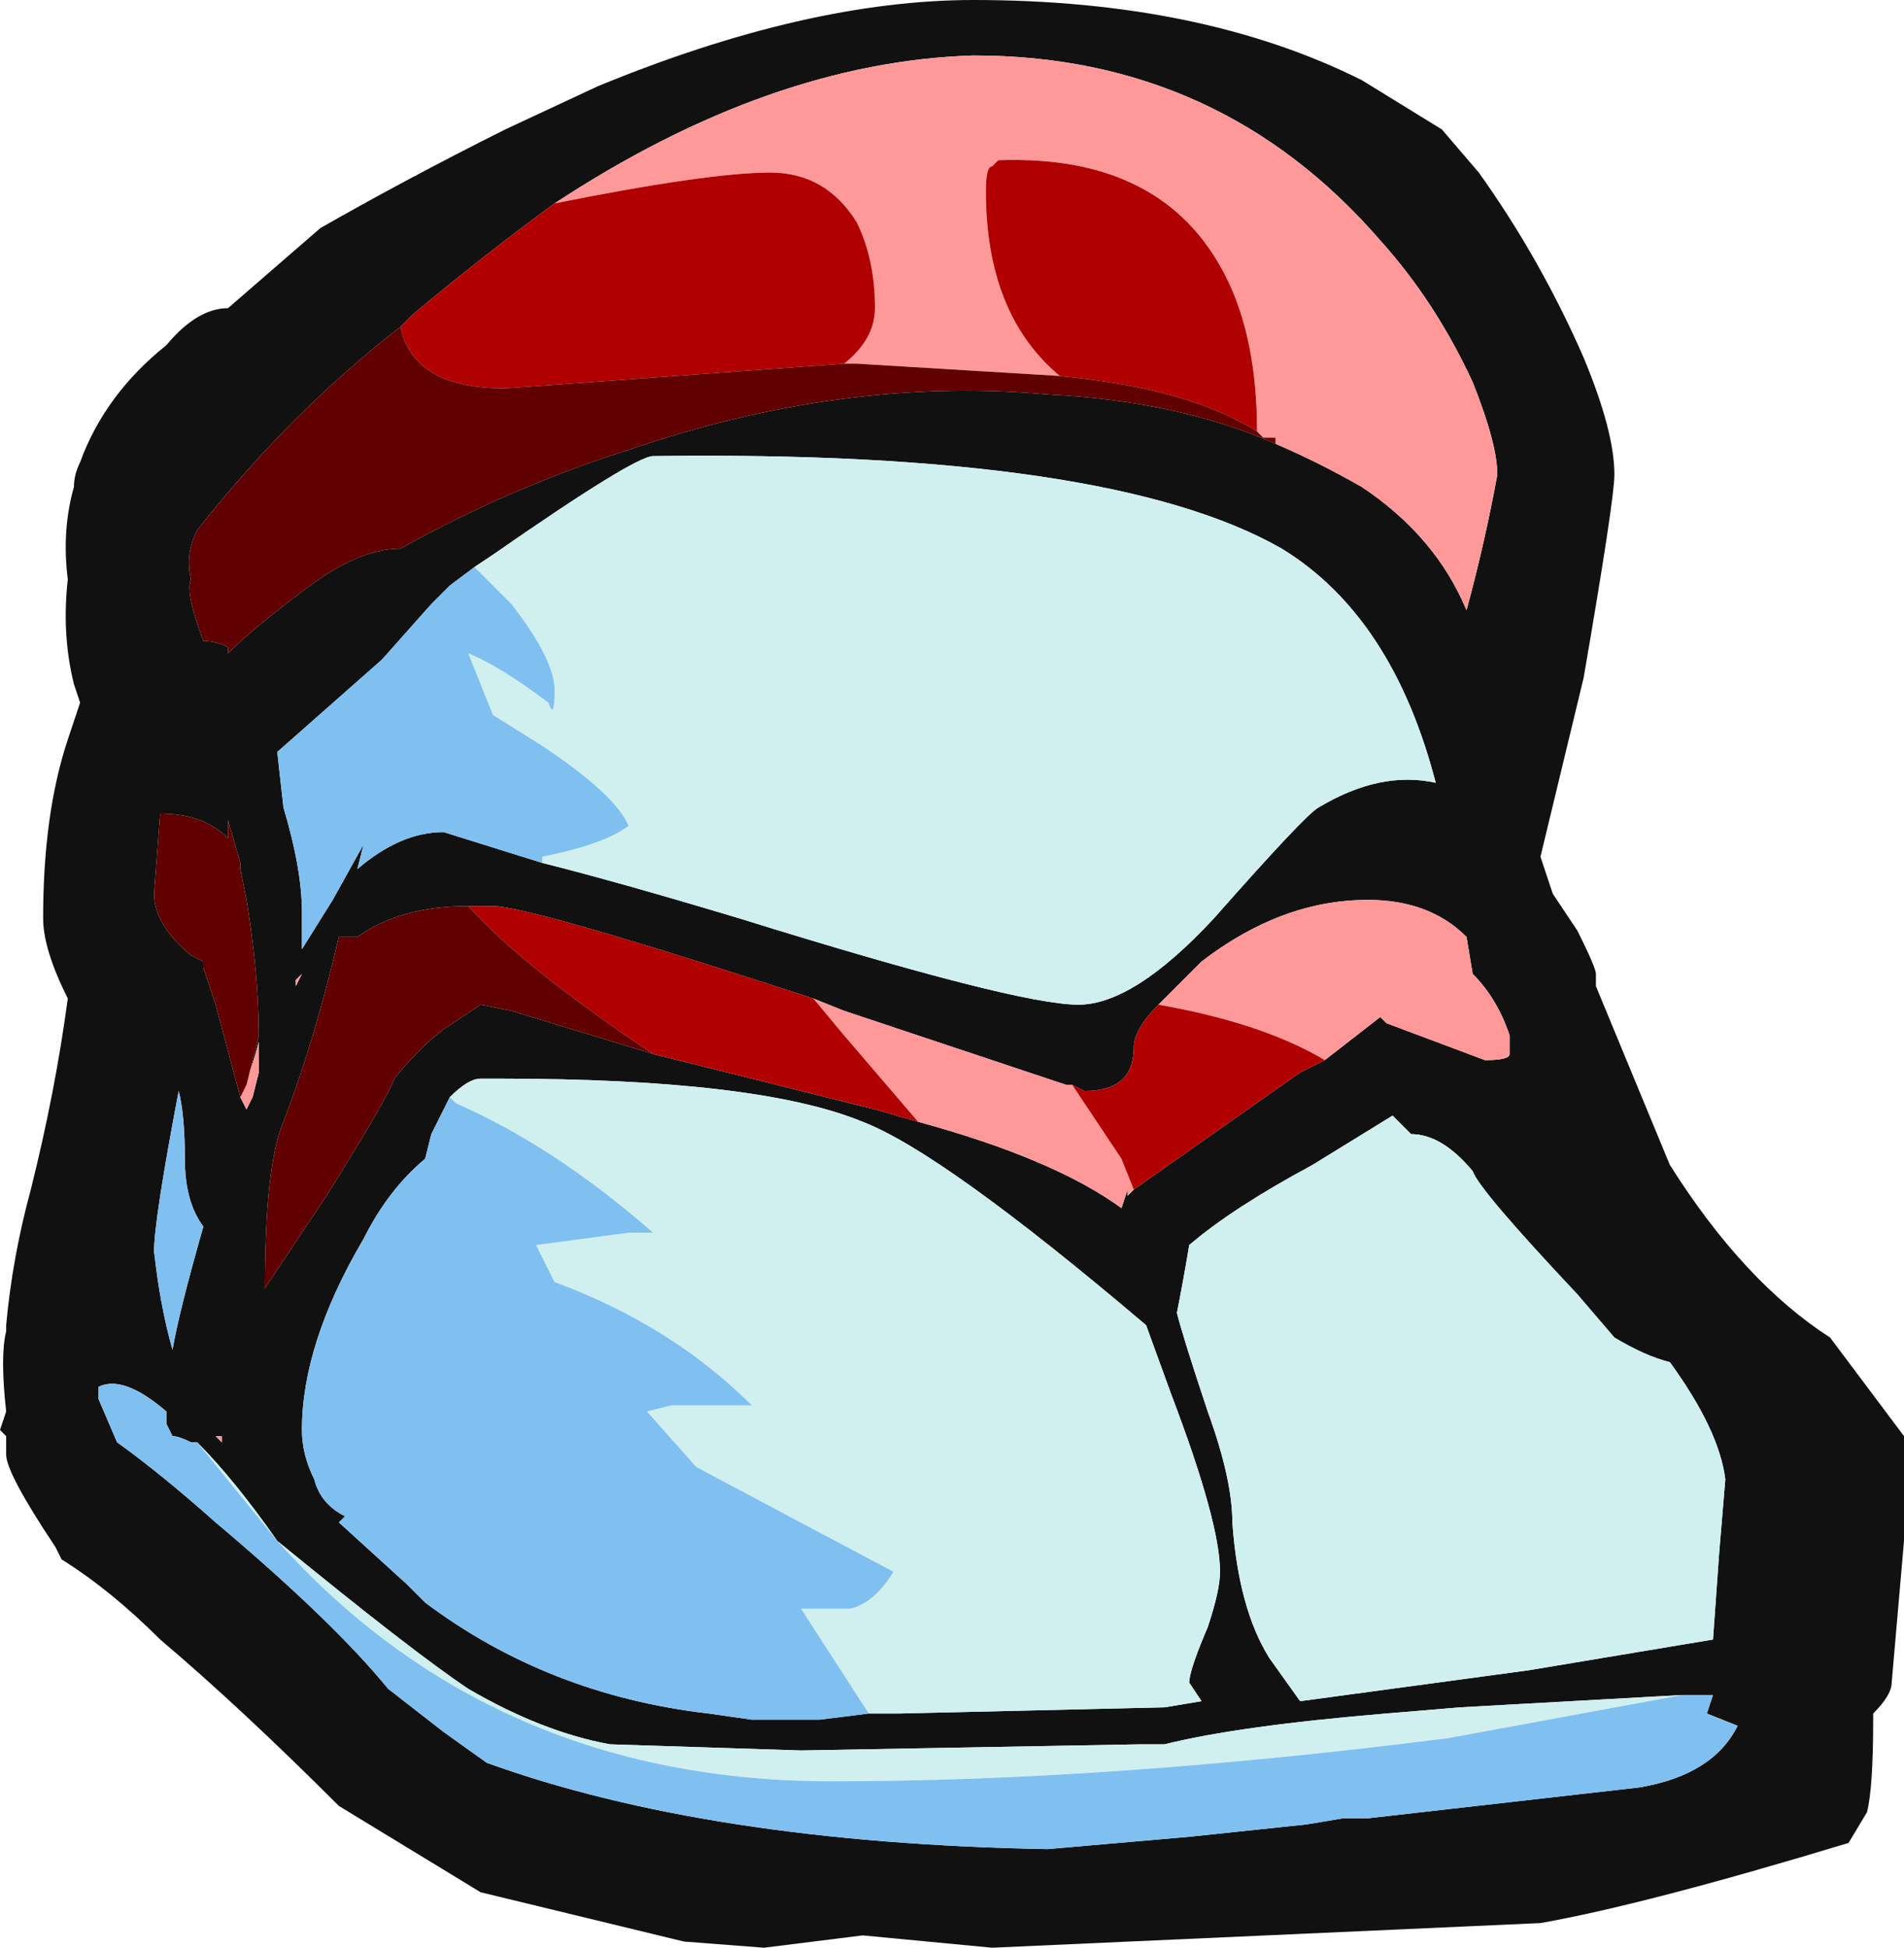 <?xml version="1.0" encoding="UTF-8" standalone="no"?>
<svg xmlns:ffdec="https://www.free-decompiler.com/flash" xmlns:xlink="http://www.w3.org/1999/xlink" ffdec:objectType="frame" height="110.6px" width="108.15px" xmlns="http://www.w3.org/2000/svg">
  <g transform="matrix(1.0, 0.0, 0.0, 1.0, 45.15, 45.85)">
    <use ffdec:characterId="391" height="15.8" transform="matrix(7.0, 0.0, 0.0, 7.0, -45.15, -45.85)" width="15.45" xlink:href="#shape0"/>
  </g>
  <defs>
    <g id="shape0" transform="matrix(1.0, 0.0, 0.0, 1.0, 6.45, 6.55)">
      <path d="M4.6 -5.9 L5.25 -5.5 5.55 -5.15 Q6.05 -4.45 6.4 -3.65 6.65 -3.05 6.65 -2.7 6.65 -2.5 6.4 -1.05 L6.05 0.4 6.15 0.7 6.35 1.0 Q6.5 1.3 6.5 1.35 L6.5 1.45 7.1 2.9 Q7.7 3.85 8.4 4.3 L9.0 5.1 9.0 5.95 8.9 7.1 Q8.9 7.2 8.75 7.35 L8.75 7.4 Q8.75 7.95 8.7 8.15 L8.55 8.4 Q6.9 8.9 6.05 9.05 L1.6 9.25 0.55 9.15 -0.25 9.25 -0.9 9.2 -2.55 8.8 -3.7 8.1 Q-4.5 7.3 -5.15 6.75 -5.55 6.35 -5.95 6.1 L-6.0 6.0 Q-6.4 5.4 -6.4 5.25 L-6.4 5.1 -6.45 5.05 -6.4 4.9 Q-6.45 4.45 -6.4 4.25 L-6.4 4.2 Q-6.35 3.65 -6.2 3.1 -6.0 2.3 -5.9 1.55 -6.1 1.15 -6.1 0.9 -6.1 0.05 -5.9 -0.55 L-5.8 -0.85 -5.85 -1.0 Q-5.95 -1.4 -5.9 -1.85 -5.95 -2.25 -5.85 -2.6 -5.85 -2.7 -5.8 -2.8 -5.6 -3.35 -5.1 -3.75 -4.85 -4.05 -4.6 -4.05 L-3.85 -4.7 Q-3.15 -5.1 -2.35 -5.5 L-1.6 -5.85 Q0.1 -6.55 1.45 -6.55 3.3 -6.55 4.6 -5.9 M-3.2 -3.9 Q-4.1 -3.2 -4.85 -2.25 -4.95 -2.05 -4.9 -1.85 -4.95 -1.75 -4.8 -1.35 -4.7 -1.35 -4.6 -1.3 L-4.6 -1.25 Q-4.4 -1.45 -4.0 -1.75 -3.55 -2.1 -3.2 -2.1 -2.3 -2.6 -1.35 -2.9 0.4 -3.5 2.05 -3.35 3.1 -3.3 3.9 -2.95 4.25 -2.8 4.6 -2.6 5.2 -2.2 5.45 -1.6 5.6 -2.15 5.7 -2.7 5.7 -2.95 5.5 -3.45 5.2 -4.1 4.75 -4.6 3.45 -6.1 1.45 -6.1 -0.2 -6.05 -1.95 -4.9 -2.5 -4.5 -3.1 -4.0 L-3.2 -3.9 M-2.05 0.45 Q-1.45 0.6 -0.45 0.9 1.8 1.6 2.3 1.6 2.75 1.6 3.4 0.9 4.15 0.05 4.25 0.0 4.75 -0.3 5.2 -0.2 4.85 -1.55 3.95 -2.1 2.55 -2.9 -1.15 -2.85 -1.3 -2.85 -2.45 -2.05 L-2.6 -1.95 -2.8 -1.8 -2.95 -1.65 -3.35 -1.2 -4.2 -0.45 -4.15 0.0 Q-4.0 0.5 -4.0 0.85 L-4.0 1.15 -3.75 0.75 -3.5 0.3 -3.55 0.5 Q-3.2 0.2 -2.85 0.2 L-2.05 0.45 M4.3 2.05 L4.75 1.7 4.8 1.75 5.6 2.05 Q5.8 2.05 5.8 2.0 L5.8 1.85 Q5.7 1.55 5.5 1.35 L5.45 1.05 Q5.15 0.75 4.65 0.75 3.95 0.75 3.3 1.25 L2.95 1.6 Q2.75 1.8 2.75 1.95 2.75 2.3 2.35 2.3 L2.25 2.25 2.2 2.25 0.4 1.65 0.15 1.55 Q-2.15 0.8 -2.45 0.8 L-2.65 0.8 Q-3.2 0.8 -3.55 1.05 L-3.7 1.05 Q-3.9 1.9 -4.15 2.55 -4.3 2.9 -4.3 3.9 L-3.8 3.15 Q-3.3 2.35 -3.25 2.2 -3.05 1.95 -2.85 1.8 L-2.55 1.6 -2.3 1.65 -1.15 2.0 0.65 2.45 1.0 2.55 Q2.1 2.85 2.65 3.25 L2.7 3.1 2.7 3.15 2.75 3.1 4.1 2.15 4.3 2.05 M6.65 4.3 L6.35 3.95 Q5.55 3.1 5.5 2.95 5.25 2.65 5.0 2.65 L4.85 2.5 4.2 2.9 Q3.55 3.25 3.2 3.55 3.15 3.85 3.1 4.1 3.15 4.3 3.35 4.9 3.55 5.45 3.55 5.8 3.6 6.5 3.85 6.9 L4.1 7.25 5.95 7.0 7.45 6.75 7.5 6.05 7.55 5.45 Q7.5 5.05 7.1 4.5 6.9 4.45 6.65 4.3 M0.6 7.35 L0.85 7.35 3.0 7.3 3.3 7.25 3.2 7.1 Q3.2 7.0 3.35 6.65 3.45 6.35 3.45 6.2 3.45 5.8 3.05 4.75 L2.85 4.2 Q1.2 2.8 0.55 2.55 -0.3 2.2 -2.4 2.2 L-2.55 2.2 Q-2.65 2.2 -2.8 2.35 L-2.95 2.65 -3.0 2.85 Q-3.3 3.1 -3.5 3.5 -4.0 4.35 -4.0 5.05 -4.0 5.25 -3.9 5.45 -3.85 5.65 -3.65 5.75 L-3.7 5.8 -3.15 6.3 -3.0 6.45 Q-2.0 7.2 -0.7 7.35 L-0.35 7.4 0.2 7.4 0.6 7.35 M-4.85 5.15 L-4.9 5.15 Q-5.0 5.1 -5.05 5.1 L-5.1 5.0 -5.1 4.9 Q-5.45 4.6 -5.65 4.7 L-5.65 4.8 -5.5 5.15 Q-5.15 5.4 -4.7 5.8 -3.75 6.6 -3.3 7.15 L-2.85 7.5 -2.5 7.75 Q-0.7 8.4 2.05 8.45 L3.2 8.35 4.15 8.25 4.45 8.2 4.65 8.2 6.85 7.95 Q7.45 7.85 7.65 7.45 L7.4 7.35 7.45 7.2 7.2 7.2 5.4 7.3 4.8 7.35 Q3.6 7.45 3.0 7.6 L2.8 7.6 0.05 7.65 -1.5 7.6 Q-2.05 7.5 -2.65 7.15 -3.1 6.85 -4.2 5.95 -4.55 5.45 -4.85 5.15 M-4.05 1.45 L-4.0 1.35 -4.05 1.4 -4.05 1.45 M-4.5 0.5 L-4.5 0.45 -4.6 0.1 -4.6 0.25 Q-4.8 0.05 -5.15 0.05 L-5.2 0.7 Q-5.2 0.95 -4.9 1.2 L-4.8 1.25 -4.8 1.3 -4.7 1.6 -4.5 2.35 -4.45 2.25 -4.35 1.85 Q-4.35 1.35 -4.45 0.75 L-4.5 0.5 M-4.45 2.45 L-4.4 2.35 -4.35 2.15 -4.35 1.9 Q-4.4 2.1 -4.5 2.35 L-4.45 2.45 M-4.95 2.85 Q-4.95 2.5 -5.0 2.3 -5.2 3.35 -5.2 3.6 -5.15 4.05 -5.05 4.4 -5.0 4.1 -4.8 3.4 -4.95 3.2 -4.95 2.85 M-4.7 5.1 L-4.65 5.15 -4.65 5.1 -4.7 5.1" fill="#111111" fill-rule="evenodd" stroke="none"/>
      <path d="M2.15 -3.5 L0.5 -3.6 0.4 -3.6 Q0.65 -3.8 0.65 -4.05 0.65 -4.45 0.5 -4.75 0.25 -5.15 -0.2 -5.15 -0.7 -5.15 -1.95 -4.9 -0.2 -6.05 1.45 -6.1 3.45 -6.1 4.75 -4.6 5.2 -4.1 5.5 -3.45 5.7 -2.95 5.7 -2.7 5.6 -2.15 5.45 -1.6 5.2 -2.2 4.6 -2.6 4.25 -2.8 3.9 -2.95 L3.9 -3.0 3.8 -3.0 3.75 -3.05 Q3.75 -3.8 3.5 -4.3 3.0 -5.3 1.65 -5.25 L1.6 -5.2 Q1.55 -5.2 1.55 -5.0 1.55 -4.0 2.15 -3.5 M2.95 1.6 L3.3 1.25 Q3.95 0.75 4.65 0.75 5.15 0.75 5.45 1.05 L5.5 1.35 Q5.7 1.55 5.8 1.85 L5.8 2.0 Q5.8 2.05 5.6 2.05 L4.8 1.75 4.75 1.7 4.3 2.05 Q3.8 1.75 2.95 1.6 M2.75 3.1 L2.7 3.15 2.7 3.1 2.65 3.25 Q2.1 2.85 1.0 2.55 L0.4 1.85 0.15 1.55 0.4 1.65 2.2 2.25 2.25 2.25 Q2.45 2.55 2.65 2.85 L2.75 3.1 M-4.05 1.45 L-4.05 1.4 -4.0 1.35 -4.05 1.45 M-4.45 2.45 L-4.5 2.35 Q-4.4 2.1 -4.35 1.9 L-4.35 2.15 -4.4 2.35 -4.45 2.45 M-4.7 5.1 L-4.65 5.1 -4.65 5.15 -4.7 5.1" fill="#ff9999" fill-rule="evenodd" stroke="none"/>
      <path d="M0.4 -3.6 L-2.35 -3.4 Q-3.1 -3.4 -3.2 -3.9 L-3.1 -4.0 Q-2.5 -4.5 -1.95 -4.9 -0.7 -5.15 -0.2 -5.15 0.25 -5.15 0.5 -4.75 0.65 -4.45 0.65 -4.05 0.65 -3.8 0.4 -3.6 M3.8 -3.0 L3.75 -3.05 Q3.2 -3.4 2.15 -3.5 1.55 -4.0 1.55 -5.0 1.55 -5.2 1.6 -5.2 L1.65 -5.25 Q3.0 -5.3 3.5 -4.3 3.75 -3.8 3.75 -3.05 L3.8 -3.0 M4.3 2.05 L4.1 2.15 2.75 3.1 2.65 2.85 Q2.45 2.55 2.25 2.25 L2.35 2.3 Q2.75 2.3 2.75 1.95 2.75 1.8 2.95 1.6 3.8 1.75 4.3 2.05 M1.0 2.55 L0.65 2.45 -1.15 2.0 Q-2.2 1.3 -2.65 0.8 L-2.45 0.8 Q-2.15 0.8 0.15 1.55 L0.4 1.85 1.0 2.55" fill="#b00000" fill-rule="evenodd" stroke="none"/>
      <path d="M0.4 -3.6 L0.5 -3.6 2.15 -3.5 Q3.2 -3.4 3.75 -3.05 L3.8 -3.0 3.9 -3.0 3.9 -2.95 Q3.1 -3.3 2.05 -3.35 0.4 -3.5 -1.35 -2.9 -2.3 -2.6 -3.2 -2.1 -3.55 -2.1 -4.0 -1.75 -4.4 -1.45 -4.6 -1.25 L-4.6 -1.3 Q-4.7 -1.35 -4.8 -1.35 -4.95 -1.75 -4.9 -1.85 -4.95 -2.05 -4.85 -2.25 -4.1 -3.2 -3.2 -3.9 -3.1 -3.4 -2.35 -3.4 L0.4 -3.6 M-1.15 2.0 L-2.3 1.65 -2.55 1.6 -2.85 1.8 Q-3.05 1.95 -3.25 2.2 -3.3 2.35 -3.8 3.15 L-4.3 3.9 Q-4.3 2.9 -4.15 2.55 -3.9 1.9 -3.7 1.05 L-3.55 1.05 Q-3.2 0.8 -2.65 0.8 -2.2 1.3 -1.15 2.0 M-4.5 0.5 L-4.45 0.75 Q-4.35 1.35 -4.35 1.85 L-4.45 2.25 -4.5 2.35 -4.7 1.6 -4.8 1.3 -4.8 1.25 -4.9 1.2 Q-5.2 0.95 -5.2 0.7 L-5.15 0.05 Q-4.8 0.05 -4.6 0.25 L-4.6 0.1 -4.5 0.45 -4.5 0.5" fill="#600000" fill-rule="evenodd" stroke="none"/>
      <path d="M-2.6 -1.95 L-2.45 -2.05 Q-1.3 -2.85 -1.15 -2.85 2.55 -2.9 3.95 -2.1 4.85 -1.55 5.2 -0.2 4.75 -0.3 4.25 0.0 4.15 0.05 3.4 0.9 2.75 1.6 2.3 1.6 1.8 1.6 -0.45 0.9 -1.45 0.6 -2.05 0.45 L-2.05 0.4 -2.05 0.4 Q-1.55 0.3 -1.35 0.15 -1.45 -0.1 -2.05 -0.5 L-2.45 -0.75 -2.65 -1.25 Q-2.4 -1.15 -2.0 -0.85 -1.95 -0.7 -1.95 -0.95 -1.95 -1.2 -2.3 -1.65 L-2.6 -1.95 M6.65 4.3 Q6.9 4.45 7.1 4.5 7.5 5.05 7.55 5.45 L7.5 6.05 7.45 6.75 5.95 7.0 4.1 7.25 3.85 6.9 Q3.6 6.5 3.55 5.8 3.55 5.45 3.35 4.9 3.15 4.3 3.1 4.1 3.15 3.85 3.2 3.55 3.55 3.25 4.2 2.9 L4.85 2.5 5.0 2.65 Q5.25 2.65 5.5 2.95 5.55 3.1 6.35 3.95 L6.65 4.3 M0.6 7.35 L0.05 6.5 0.45 6.5 Q0.65 6.45 0.8 6.2 -0.05 5.75 -0.8 5.35 L-1.2 4.9 -1.0 4.85 Q-0.55 4.85 -0.35 4.85 -1.0 4.2 -1.95 3.85 L-2.1 3.55 -1.35 3.45 -1.15 3.45 Q-1.95 2.75 -2.75 2.4 L-2.8 2.35 Q-2.65 2.2 -2.55 2.2 L-2.4 2.2 Q-0.3 2.2 0.55 2.55 1.2 2.8 2.85 4.2 L3.05 4.75 Q3.45 5.8 3.45 6.2 3.45 6.35 3.35 6.65 3.2 7.0 3.2 7.1 L3.3 7.25 3.0 7.3 0.85 7.35 0.6 7.35 M-4.85 5.15 Q-4.55 5.45 -4.2 5.95 -3.1 6.85 -2.65 7.15 -2.05 7.5 -1.5 7.6 L0.05 7.65 2.8 7.6 3.0 7.6 Q3.6 7.45 4.8 7.35 L5.4 7.3 7.2 7.2 5.3 7.55 Q2.55 7.9 0.3 7.9 -2.45 7.9 -4.2 5.95 L-4.85 5.15" fill="#d0f0f0" fill-rule="evenodd" stroke="none"/>
      <path d="M-2.6 -1.95 L-2.3 -1.65 Q-1.95 -1.2 -1.95 -0.95 -1.95 -0.7 -2.0 -0.85 -2.4 -1.15 -2.65 -1.25 L-2.45 -0.75 -2.05 -0.5 Q-1.45 -0.1 -1.35 0.15 -1.55 0.3 -2.05 0.4 L-2.05 0.4 -2.05 0.45 -2.85 0.2 Q-3.2 0.2 -3.55 0.5 L-3.5 0.3 -3.75 0.75 -4.0 1.15 -4.0 0.85 Q-4.0 0.5 -4.15 0.0 L-4.2 -0.45 -3.35 -1.2 -2.95 -1.65 -2.8 -1.8 -2.6 -1.95 M-2.8 2.35 L-2.75 2.4 Q-1.95 2.75 -1.15 3.45 L-1.35 3.45 -2.1 3.55 -1.95 3.85 Q-1.0 4.2 -0.35 4.85 -0.55 4.85 -1.0 4.85 L-1.2 4.9 -0.8 5.35 Q-0.05 5.75 0.8 6.2 0.65 6.45 0.45 6.5 L0.05 6.5 0.6 7.35 0.2 7.4 -0.35 7.4 -0.7 7.35 Q-2.0 7.2 -3.0 6.45 L-3.15 6.3 -3.7 5.8 -3.65 5.75 Q-3.85 5.65 -3.9 5.45 -4.0 5.25 -4.0 5.05 -4.0 4.35 -3.5 3.5 -3.3 3.1 -3.0 2.85 L-2.95 2.65 -2.8 2.35 M7.2 7.2 L7.45 7.2 7.4 7.35 7.65 7.45 Q7.45 7.85 6.85 7.95 L4.65 8.2 4.45 8.2 4.15 8.25 3.2 8.35 2.05 8.45 Q-0.7 8.4 -2.5 7.75 L-2.85 7.5 -3.3 7.15 Q-3.75 6.6 -4.7 5.8 -5.15 5.4 -5.5 5.15 L-5.65 4.8 -5.65 4.7 Q-5.45 4.6 -5.1 4.9 L-5.1 5.0 -5.05 5.1 Q-5.0 5.1 -4.9 5.15 L-4.85 5.15 -4.2 5.95 Q-2.45 7.9 0.3 7.9 2.55 7.9 5.3 7.55 L7.2 7.2 M-4.95 2.85 Q-4.95 3.2 -4.8 3.4 -5.0 4.1 -5.05 4.4 -5.15 4.05 -5.2 3.6 -5.2 3.35 -5.0 2.3 -4.95 2.5 -4.95 2.85" fill="#80c0f0" fill-rule="evenodd" stroke="none"/>
    </g>
  </defs>
</svg>
